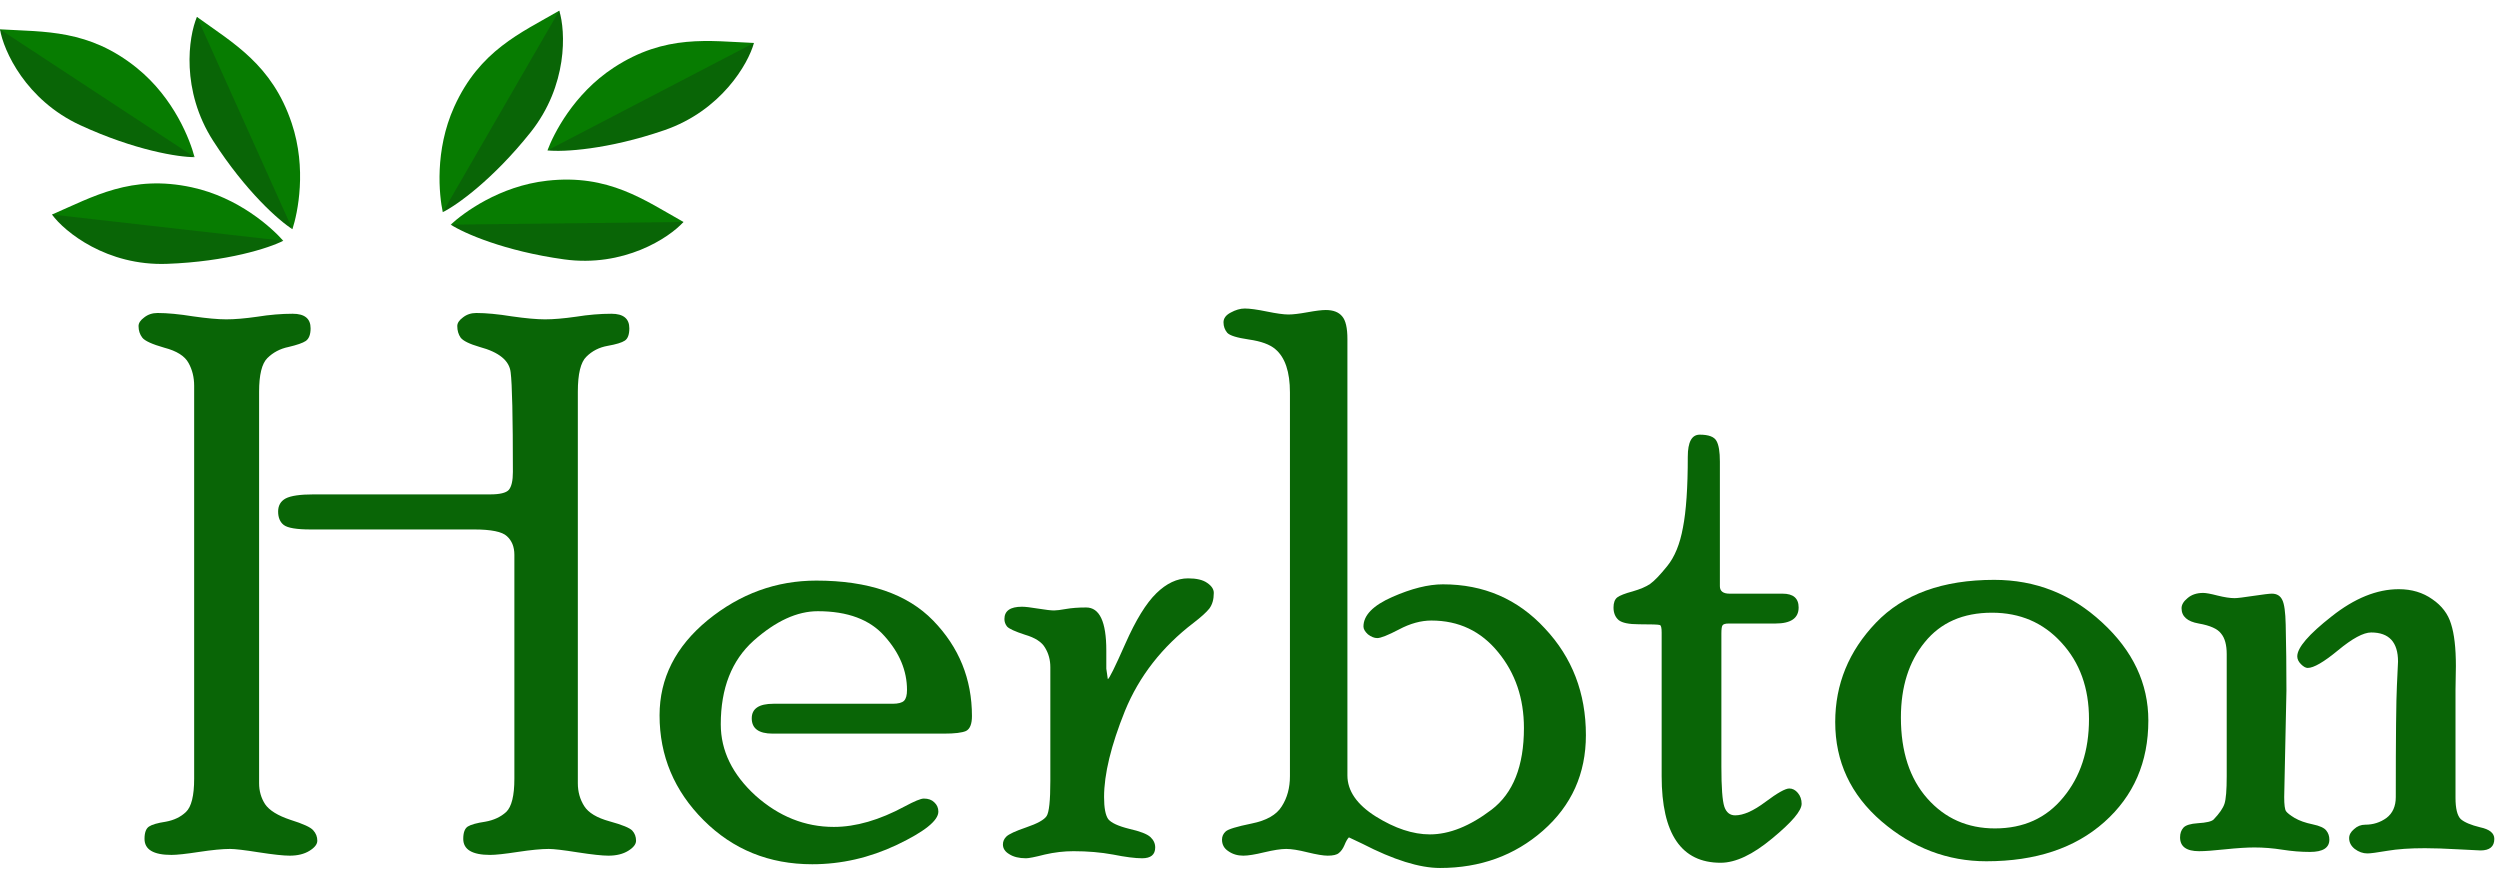 <svg width="172" height="60" viewBox="0 0 172 60" fill="none" xmlns="http://www.w3.org/2000/svg">
<path d="M39.755 53.888C39.755 54.47 39.9 54.992 40.191 55.455C40.482 55.917 41.064 56.268 41.937 56.507C42.81 56.747 43.332 56.961 43.504 57.149C43.675 57.338 43.76 57.569 43.76 57.843C43.76 58.082 43.581 58.313 43.221 58.536C42.861 58.758 42.408 58.87 41.86 58.87C41.432 58.87 40.722 58.793 39.729 58.639C38.753 58.484 38.094 58.407 37.752 58.407C37.238 58.407 36.528 58.476 35.62 58.613C34.73 58.75 34.097 58.818 33.72 58.818C32.488 58.818 31.872 58.45 31.872 57.714C31.872 57.286 31.974 57.004 32.18 56.867C32.402 56.73 32.804 56.619 33.386 56.533C33.968 56.43 34.448 56.208 34.824 55.865C35.201 55.506 35.389 54.744 35.389 53.58V38.173C35.389 37.626 35.218 37.198 34.876 36.89C34.55 36.581 33.797 36.427 32.616 36.427H21.369C20.411 36.427 19.794 36.325 19.52 36.119C19.264 35.914 19.135 35.606 19.135 35.195C19.135 34.784 19.307 34.484 19.649 34.296C20.008 34.108 20.65 34.014 21.575 34.014H33.72C34.388 34.014 34.816 33.911 35.004 33.706C35.193 33.483 35.287 33.072 35.287 32.473C35.287 28.69 35.235 26.405 35.133 25.617C35.047 24.813 34.337 24.23 33.001 23.871C32.3 23.666 31.863 23.452 31.692 23.229C31.538 23.007 31.461 22.741 31.461 22.433C31.461 22.228 31.589 22.031 31.846 21.843C32.103 21.637 32.411 21.534 32.77 21.534C33.438 21.534 34.251 21.611 35.21 21.765C36.168 21.902 36.93 21.971 37.495 21.971C38.077 21.971 38.787 21.911 39.626 21.791C40.482 21.654 41.295 21.586 42.066 21.586C42.887 21.586 43.298 21.919 43.298 22.587C43.298 23.015 43.195 23.298 42.99 23.434C42.785 23.572 42.391 23.691 41.809 23.794C41.227 23.897 40.739 24.145 40.345 24.539C39.951 24.915 39.755 25.72 39.755 26.952V53.888ZM17.826 53.888C17.826 54.419 17.963 54.898 18.237 55.326C18.528 55.754 19.11 56.114 19.983 56.405C20.856 56.678 21.378 56.918 21.549 57.124C21.737 57.329 21.831 57.569 21.831 57.843C21.831 58.082 21.652 58.313 21.292 58.536C20.933 58.758 20.479 58.87 19.931 58.87C19.503 58.87 18.793 58.793 17.8 58.639C16.824 58.484 16.165 58.407 15.823 58.407C15.309 58.407 14.599 58.476 13.692 58.613C12.802 58.75 12.168 58.818 11.792 58.818C10.559 58.818 9.943 58.45 9.943 57.714C9.943 57.286 10.046 57.004 10.251 56.867C10.456 56.73 10.841 56.619 11.406 56.533C11.971 56.43 12.434 56.208 12.793 55.865C13.17 55.506 13.358 54.744 13.358 53.58V26.541C13.358 25.959 13.229 25.437 12.973 24.975C12.716 24.496 12.16 24.145 11.304 23.922C10.465 23.683 9.96 23.452 9.789 23.229C9.618 23.007 9.532 22.741 9.532 22.433C9.532 22.228 9.66 22.031 9.917 21.843C10.174 21.637 10.482 21.534 10.841 21.534C11.509 21.534 12.322 21.611 13.281 21.765C14.239 21.902 15.001 21.971 15.566 21.971C16.148 21.971 16.859 21.911 17.697 21.791C18.553 21.654 19.366 21.586 20.137 21.586C20.959 21.586 21.369 21.919 21.369 22.587C21.369 23.015 21.258 23.306 21.035 23.46C20.83 23.597 20.436 23.734 19.854 23.871C19.272 23.991 18.785 24.248 18.391 24.641C18.014 25.018 17.826 25.788 17.826 26.952V53.888Z" fill="#096506"/>
<path d="M61.401 48.419C61.794 48.419 62.06 48.35 62.197 48.214C62.334 48.077 62.402 47.828 62.402 47.469C62.402 46.151 61.889 44.918 60.862 43.771C59.852 42.624 58.319 42.051 56.265 42.051C54.844 42.051 53.372 42.727 51.849 44.079C50.342 45.432 49.589 47.349 49.589 49.831C49.589 51.646 50.385 53.281 51.977 54.736C53.586 56.173 55.384 56.892 57.369 56.892C58.876 56.892 60.502 56.422 62.248 55.48C62.916 55.121 63.352 54.941 63.558 54.941C63.866 54.941 64.106 55.027 64.277 55.198C64.465 55.369 64.559 55.583 64.559 55.84C64.559 56.456 63.609 57.218 61.709 58.125C59.826 59.015 57.883 59.46 55.88 59.46C52.919 59.46 50.428 58.45 48.408 56.43C46.388 54.41 45.378 52.005 45.378 49.215C45.378 46.664 46.482 44.482 48.69 42.667C50.916 40.852 53.407 39.945 56.163 39.945C59.74 39.945 62.419 40.861 64.2 42.693C65.98 44.524 66.87 46.716 66.87 49.266C66.87 49.814 66.733 50.156 66.459 50.293C66.185 50.413 65.68 50.473 64.944 50.473H53.158C52.2 50.473 51.72 50.122 51.72 49.42C51.72 48.753 52.217 48.419 53.21 48.419H61.401Z" fill="#096506"/>
<path d="M76.114 46.005L76.217 46.724C76.302 46.724 76.705 45.911 77.424 44.285C78.143 42.658 78.853 41.503 79.555 40.818C80.257 40.134 80.984 39.791 81.737 39.791C82.32 39.791 82.756 39.894 83.047 40.099C83.355 40.305 83.509 40.536 83.509 40.793C83.509 41.238 83.407 41.597 83.201 41.871C82.996 42.128 82.636 42.453 82.123 42.847C79.949 44.507 78.374 46.527 77.398 48.907C76.439 51.286 75.96 53.263 75.96 54.838C75.96 55.574 76.054 56.079 76.243 56.353C76.448 56.61 76.927 56.833 77.68 57.021C78.434 57.192 78.921 57.38 79.144 57.586C79.367 57.791 79.478 58.031 79.478 58.305C79.478 58.801 79.178 59.049 78.579 59.049C78.1 59.049 77.432 58.964 76.576 58.793C75.737 58.639 74.83 58.562 73.855 58.562C73.204 58.562 72.545 58.639 71.877 58.793C71.21 58.964 70.782 59.049 70.593 59.049C70.114 59.049 69.729 58.955 69.438 58.767C69.147 58.596 69.001 58.373 69.001 58.099C69.001 57.894 69.078 57.714 69.233 57.56C69.404 57.389 69.866 57.175 70.619 56.918C71.372 56.661 71.835 56.405 72.006 56.148C72.177 55.891 72.263 55.087 72.263 53.734V45.903C72.263 45.406 72.143 44.961 71.903 44.567C71.68 44.173 71.218 43.874 70.516 43.669C69.832 43.446 69.421 43.258 69.284 43.104C69.164 42.95 69.104 42.778 69.104 42.59C69.104 42.025 69.506 41.743 70.311 41.743C70.534 41.743 70.901 41.785 71.415 41.871C71.946 41.957 72.314 41.999 72.519 41.999C72.69 41.999 72.964 41.965 73.341 41.897C73.735 41.828 74.197 41.794 74.728 41.794C75.652 41.794 76.114 42.778 76.114 44.747V46.005Z" fill="#096506"/>
<path d="M92.805 57.611C92.702 57.714 92.599 57.894 92.496 58.151C92.394 58.39 92.265 58.57 92.111 58.69C91.974 58.81 91.718 58.87 91.341 58.87C91.05 58.87 90.588 58.793 89.954 58.639C89.338 58.484 88.85 58.407 88.491 58.407C88.131 58.407 87.626 58.484 86.976 58.639C86.342 58.793 85.863 58.87 85.538 58.87C85.144 58.87 84.802 58.767 84.511 58.562C84.22 58.373 84.074 58.108 84.074 57.766C84.074 57.543 84.16 57.355 84.331 57.201C84.502 57.047 85.093 56.867 86.103 56.661C87.13 56.456 87.823 56.062 88.183 55.48C88.559 54.898 88.748 54.205 88.748 53.4V27.004C88.748 25.583 88.414 24.59 87.746 24.025C87.37 23.7 86.762 23.477 85.923 23.358C85.101 23.238 84.605 23.084 84.434 22.895C84.263 22.69 84.177 22.45 84.177 22.176C84.177 21.902 84.34 21.68 84.665 21.509C85.007 21.32 85.332 21.226 85.641 21.226C85.983 21.226 86.488 21.295 87.156 21.432C87.823 21.569 88.32 21.637 88.645 21.637C88.953 21.637 89.389 21.586 89.954 21.483C90.519 21.38 90.939 21.329 91.213 21.329C91.726 21.329 92.103 21.474 92.342 21.765C92.582 22.039 92.702 22.561 92.702 23.332V53.349C92.702 54.41 93.352 55.352 94.653 56.173C95.972 56.995 97.213 57.406 98.377 57.406C99.712 57.406 101.124 56.841 102.613 55.711C104.103 54.581 104.847 52.707 104.847 50.088C104.847 48.051 104.257 46.313 103.076 44.875C101.894 43.42 100.362 42.693 98.479 42.693C97.76 42.693 97.016 42.898 96.245 43.309C95.492 43.703 94.996 43.9 94.756 43.9C94.551 43.9 94.337 43.814 94.114 43.643C93.909 43.455 93.806 43.275 93.806 43.104C93.806 42.333 94.465 41.657 95.783 41.075C97.101 40.493 98.265 40.202 99.275 40.202C102.083 40.202 104.419 41.212 106.285 43.232C108.168 45.235 109.11 47.683 109.11 50.576C109.11 53.229 108.126 55.42 106.157 57.149C104.205 58.861 101.843 59.717 99.07 59.717C97.666 59.717 95.886 59.161 93.729 58.048L92.805 57.611Z" fill="#096506"/>
<path d="M118.431 52.733C118.431 54.171 118.499 55.095 118.636 55.506C118.773 55.9 119.021 56.096 119.381 56.096C119.946 56.096 120.639 55.788 121.461 55.172C122.283 54.556 122.83 54.248 123.104 54.248C123.327 54.248 123.524 54.35 123.695 54.556C123.866 54.761 123.952 55.01 123.952 55.3C123.952 55.78 123.275 56.576 121.923 57.688C120.588 58.801 119.407 59.358 118.38 59.358C115.675 59.358 114.322 57.372 114.322 53.4V43.514C114.322 43.189 114.28 43.018 114.194 43.001C114.108 42.967 113.629 42.95 112.756 42.95C112.071 42.95 111.609 42.855 111.37 42.667C111.13 42.462 111.01 42.171 111.01 41.794C111.01 41.469 111.096 41.238 111.267 41.101C111.455 40.964 111.806 40.827 112.32 40.69C112.85 40.536 113.253 40.365 113.526 40.176C113.817 39.971 114.211 39.56 114.708 38.944C115.221 38.31 115.581 37.429 115.786 36.299C116.009 35.169 116.12 33.543 116.12 31.42C116.12 30.41 116.394 29.905 116.942 29.905C117.558 29.905 117.943 30.051 118.097 30.342C118.251 30.616 118.328 31.087 118.328 31.754V40.33C118.328 40.673 118.551 40.844 118.996 40.844H122.642C123.378 40.844 123.746 41.161 123.746 41.794C123.746 42.53 123.215 42.898 122.154 42.898H118.944C118.705 42.898 118.559 42.941 118.508 43.027C118.457 43.095 118.431 43.283 118.431 43.592V52.733Z" fill="#096506"/>
<path d="M137.201 39.894C140.043 39.894 142.517 40.87 144.622 42.821C146.745 44.773 147.806 47.024 147.806 49.574C147.806 52.433 146.796 54.761 144.776 56.559C142.756 58.356 140.051 59.255 136.662 59.255C133.992 59.255 131.586 58.339 129.447 56.507C127.324 54.676 126.263 52.399 126.263 49.677C126.263 47.075 127.196 44.798 129.061 42.847C130.944 40.878 133.658 39.894 137.201 39.894ZM137.253 56.995C139.221 56.995 140.788 56.285 141.952 54.864C143.133 53.443 143.723 51.646 143.723 49.472C143.723 47.332 143.09 45.577 141.823 44.208C140.574 42.838 138.982 42.154 137.047 42.154C135.061 42.154 133.521 42.83 132.425 44.182C131.33 45.517 130.782 47.246 130.782 49.369C130.782 51.714 131.39 53.572 132.605 54.941C133.82 56.31 135.37 56.995 137.253 56.995Z" fill="#096506"/>
<path d="M168.939 54.89C168.939 55.626 169.059 56.114 169.298 56.353C169.555 56.576 170 56.764 170.634 56.918C171.284 57.055 171.609 57.321 171.609 57.714C171.609 58.245 171.293 58.51 170.659 58.51C170.539 58.51 170.026 58.484 169.119 58.433C168.211 58.382 167.45 58.356 166.833 58.356C165.806 58.356 164.942 58.416 164.24 58.536C163.538 58.656 163.084 58.716 162.879 58.716C162.571 58.716 162.28 58.613 162.006 58.407C161.749 58.202 161.621 57.954 161.621 57.663C161.621 57.44 161.732 57.235 161.955 57.047C162.177 56.841 162.434 56.739 162.725 56.739C163.273 56.739 163.761 56.584 164.188 56.276C164.616 55.951 164.83 55.472 164.83 54.838C164.83 50.713 164.856 48.162 164.907 47.186C164.959 46.194 164.984 45.637 164.984 45.517C164.984 44.182 164.368 43.514 163.136 43.514C162.605 43.514 161.843 43.925 160.85 44.747C159.875 45.552 159.181 45.954 158.77 45.954C158.634 45.954 158.479 45.868 158.308 45.697C158.137 45.526 158.052 45.346 158.052 45.158C158.052 44.559 158.839 43.643 160.414 42.41C161.989 41.161 163.529 40.536 165.036 40.536C165.926 40.536 166.696 40.767 167.347 41.229C167.997 41.674 168.425 42.239 168.631 42.924C168.853 43.609 168.965 44.576 168.965 45.825L168.939 47.469V54.89ZM153.198 45.004C153.198 44.37 153.07 43.9 152.813 43.592C152.574 43.266 152.06 43.035 151.273 42.898C150.485 42.761 150.091 42.41 150.091 41.845C150.091 41.606 150.228 41.375 150.502 41.152C150.776 40.913 151.136 40.793 151.581 40.793C151.769 40.793 152.094 40.852 152.556 40.972C153.036 41.092 153.43 41.152 153.738 41.152C153.926 41.152 154.354 41.101 155.022 40.998C155.706 40.895 156.134 40.844 156.305 40.844C156.648 40.844 156.887 40.989 157.024 41.281C157.161 41.554 157.238 42.119 157.256 42.975C157.29 44.396 157.307 45.911 157.307 47.52L157.153 54.838C157.153 55.369 157.196 55.694 157.281 55.814C157.367 55.934 157.564 56.088 157.872 56.276C158.197 56.465 158.608 56.61 159.104 56.713C159.601 56.816 159.917 56.961 160.054 57.149C160.191 57.321 160.26 57.526 160.26 57.766C160.26 58.331 159.815 58.613 158.925 58.613C158.308 58.613 157.675 58.562 157.024 58.459C156.374 58.356 155.732 58.305 155.099 58.305C154.585 58.305 153.917 58.348 153.096 58.433C152.291 58.519 151.692 58.562 151.298 58.562C150.425 58.562 149.989 58.245 149.989 57.611C149.989 57.338 150.066 57.115 150.22 56.944C150.374 56.773 150.708 56.67 151.221 56.636C151.803 56.602 152.163 56.516 152.3 56.379C152.693 55.968 152.942 55.609 153.044 55.3C153.147 54.992 153.198 54.359 153.198 53.4V45.004Z" fill="#096506"/>
<path d="M15.036 8.692C13.409 5.915 13.407 2.841 13.552 1.165C16.043 2.969 18.718 4.438 20.07 8.476C21.121 11.614 20.484 14.642 20.119 15.768C19.408 14.697 16.626 11.403 15.036 8.692Z" fill="#077C01"/>
<path d="M20.117 15.766L13.55 1.163C12.964 2.532 12.433 6.219 14.669 9.696C16.906 13.173 19.208 15.197 20.117 15.766Z" fill="#096506"/>
<path d="M10.809 17.325C7.591 17.307 4.947 15.739 3.579 14.76C6.403 13.538 9.031 11.988 13.193 12.886C16.427 13.584 18.707 15.677 19.489 16.566C18.205 16.63 13.953 17.341 10.809 17.325Z" fill="#077C01"/>
<path d="M19.486 16.566L3.577 14.761C4.455 15.963 7.355 18.302 11.486 18.153C15.617 18.004 18.533 17.058 19.486 16.566Z" fill="#096506"/>
<path d="M5.297 7.571C2.433 6.103 0.781 3.51 0.003 2.018C3.073 2.203 6.119 2.006 9.427 4.686C11.998 6.769 13.088 9.665 13.384 10.811C12.209 10.29 8.094 9.005 5.297 7.571Z" fill="#077C01"/>
<path d="M13.382 10.811L0 2.018C0.241 3.487 1.773 6.883 5.527 8.615C9.28 10.348 12.309 10.819 13.382 10.811Z" fill="#096506"/>
<path d="M36.236 8.072C38.137 5.475 38.449 2.417 38.475 0.735C35.814 2.278 33.004 3.468 31.25 7.348C29.887 10.363 30.214 13.441 30.463 14.598C31.279 13.604 34.38 10.609 36.236 8.072Z" fill="#077C01"/>
<path d="M30.465 14.596L38.477 0.733C38.921 2.154 39.076 5.876 36.499 9.109C33.923 12.342 31.427 14.122 30.465 14.596Z" fill="#096506"/>
<path d="M39.567 17.089C42.771 17.398 45.56 16.106 47.02 15.269C44.335 13.768 41.877 11.96 37.646 12.432C34.357 12.798 31.877 14.65 31.009 15.455C32.28 15.65 36.438 16.788 39.567 17.089Z" fill="#077C01"/>
<path d="M31.012 15.456L47.023 15.271C46.027 16.378 42.905 18.411 38.81 17.845C34.715 17.279 31.91 16.042 31.012 15.456Z" fill="#096506"/>
<path d="M46.039 7.943C49.037 6.773 50.943 4.361 51.868 2.955C48.794 2.828 45.785 2.324 42.222 4.655C39.453 6.467 38.076 9.238 37.665 10.348C38.887 9.948 43.111 9.087 46.039 7.943Z" fill="#077C01"/>
<path d="M37.668 10.348L51.871 2.955C51.482 4.393 49.614 7.616 45.705 8.959C41.795 10.303 38.734 10.465 37.668 10.348Z" fill="#096506"/>
</svg>
